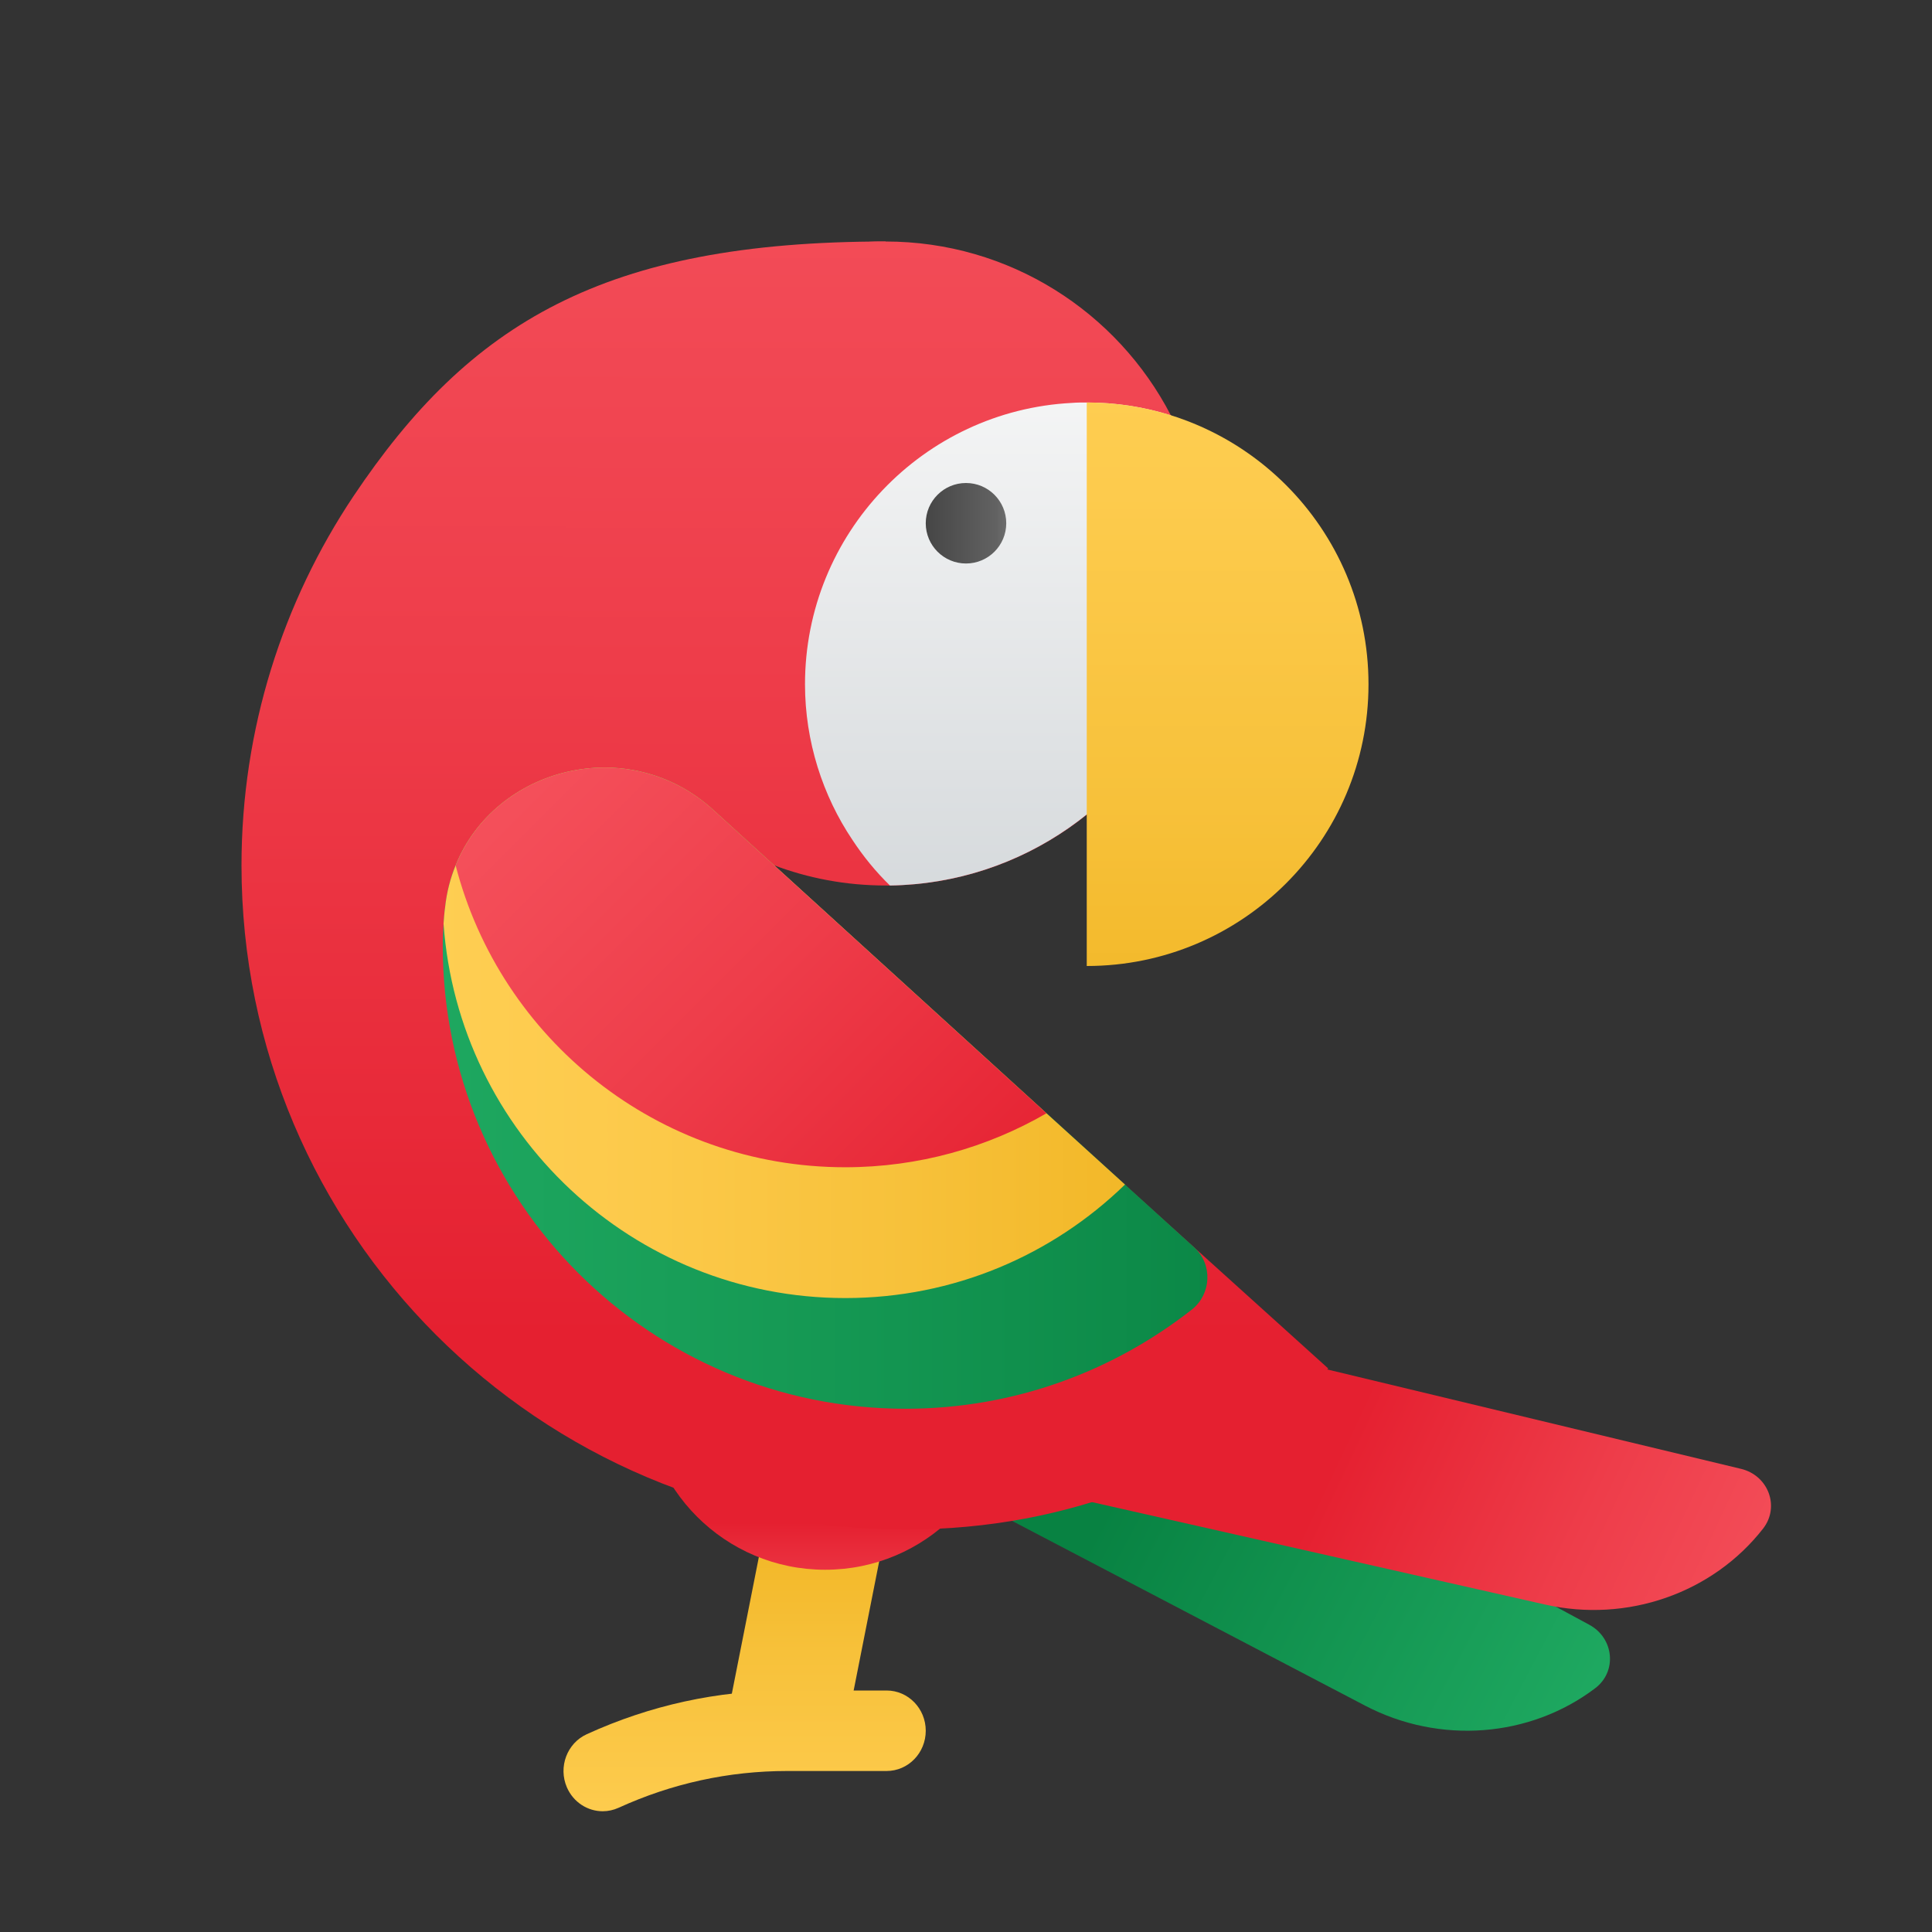 <svg xmlns="http://www.w3.org/2000/svg" viewBox="0 0 48 48"><rect x="0" y="0" width="48" height="48" fill="#333333" stroke="none"/><linearGradient id="EliNBJkabpXYjGjxbwYFda" x1="20" x2="20" y1="47.488" y2="37.428" gradientUnits="userSpaceOnUse"><stop offset="0" stop-color="#ffcf54"/><stop offset=".261" stop-color="#fdcb4d"/><stop offset=".639" stop-color="#f7c13a"/><stop offset="1" stop-color="#f0b421"/></linearGradient><polygon fill="url(#EliNBJkabpXYjGjxbwYFda)" points="21.011,43 18,43 18.989,38 22,38"/><linearGradient id="EliNBJkabpXYjGjxbwYFdb" x1="20.5" x2="20.5" y1="41.147" y2="37.822" gradientUnits="userSpaceOnUse"><stop offset="0" stop-color="#f44f5a"/><stop offset=".443" stop-color="#ee3d4a"/><stop offset="1" stop-color="#e52030"/></linearGradient><circle cx="20.5" cy="34.5" r="4.5" fill="url(#EliNBJkabpXYjGjxbwYFdb)"/><linearGradient id="EliNBJkabpXYjGjxbwYFdc" x1="40.602" x2="27.895" y1="43.359" y2="36.686" gradientUnits="userSpaceOnUse"><stop offset="0" stop-color="#21ad64"/><stop offset="1" stop-color="#088242"/></linearGradient><path fill="url(#EliNBJkabpXYjGjxbwYFdc)" d="M30.096,35.292l9.388,5.074c0.618,0.334,0.696,1.162,0.149,1.577l0,0	c-1.624,1.23-3.868,1.401-5.716,0.434l-12.163-6.365L30.096,35.292z"/><linearGradient id="EliNBJkabpXYjGjxbwYFdd" x1="43.495" x2="33.191" y1="41.047" y2="36.214" gradientUnits="userSpaceOnUse"><stop offset="0" stop-color="#f44f5a"/><stop offset=".443" stop-color="#ee3d4a"/><stop offset="1" stop-color="#e52030"/></linearGradient><path fill="url(#EliNBJkabpXYjGjxbwYFdd)" d="M32.877,34l10.377,2.493c0.683,0.164,0.971,0.944,0.549,1.485l0,0	c-1.254,1.606-3.378,2.347-5.413,1.887L25,36.838L32.877,34z"/><linearGradient id="EliNBJkabpXYjGjxbwYFde" x1="19.5" x2="19.5" y1="3.069" y2="33.219" gradientUnits="userSpaceOnUse"><stop offset="0" stop-color="#f44f5a"/><stop offset=".443" stop-color="#ee3d4a"/><stop offset="1" stop-color="#e52030"/></linearGradient><path fill="url(#EliNBJkabpXYjGjxbwYFde)" d="M33,34c-2.9,2.51-6.37,4-10.5,4C13.39,38,6,30.609,6,21.5c0-3.39,1.03-6.55,2.78-9.17	C11.66,8.029,15,6,22,6c0.15-0.01-3.03,15.229-3.3,15.089L33,34z"/><linearGradient id="EliNBJkabpXYjGjxbwYFdf" x1="22" x2="22" y1="3.062" y2="33.286" gradientUnits="userSpaceOnUse"><stop offset="0" stop-color="#f44f5a"/><stop offset=".443" stop-color="#ee3d4a"/><stop offset="1" stop-color="#e52030"/></linearGradient><path fill="url(#EliNBJkabpXYjGjxbwYFdf)" d="M30,14c0,4.37-3.53,7.94-7.89,8H22c-0.98,0-1.92-0.18-2.79-0.51	c-0.27-0.1-0.53-0.22-0.79-0.35c-0.57-0.28-1.11-0.64-1.6-1.05c-0.56-0.48-1.06-1.05-1.47-1.67C14.5,17.16,14,15.63,14,14	c0-4.27,3.36-7.77,7.58-7.99C21.72,6,21.86,6,22,6c3.08,0,5.76,1.75,7.09,4.32c0.15,0.29,0.29,0.58,0.4,0.89	C29.82,12.08,30,13.02,30,14z"/><linearGradient id="EliNBJkabpXYjGjxbwYFdg" x1="25" x2="25" y1="7.796" y2="30.464" gradientUnits="userSpaceOnUse"><stop offset="0" stop-color="#f9f9f9"/><stop offset="1" stop-color="#c2c8cc"/></linearGradient><path fill="url(#EliNBJkabpXYjGjxbwYFdg)" d="M30,14c0,1.06-0.21,2.07-0.59,3c-1.18,2.9-4,4.95-7.3,5c-0.35-0.34-0.66-0.72-0.93-1.13	C20.44,19.77,20,18.42,20,17c0-3.74,2.94-6.8,6.63-6.99C26.75,10,26.88,10,27,10c0.72,0,1.43,0.11,2.09,0.32	c0.15,0.29,0.29,0.58,0.4,0.89C29.82,12.08,30,13.02,30,14z"/><linearGradient id="EliNBJkabpXYjGjxbwYFdh" x1="23" x2="25" y1="12.999" y2="12.999" gradientUnits="userSpaceOnUse"><stop offset=".002" stop-color="#454545"/><stop offset=".013" stop-color="#464646"/><stop offset=".875" stop-color="#626262"/><stop offset="1" stop-color="#6d6d6d"/></linearGradient><circle cx="24" cy="13" r="1" fill="url(#EliNBJkabpXYjGjxbwYFdh)"/><linearGradient id="EliNBJkabpXYjGjxbwYFdi" x1="7.807" x2="33.696" y1="27.034" y2="27.034" gradientUnits="userSpaceOnUse"><stop offset="0" stop-color="#21ad64"/><stop offset="1" stop-color="#088242"/></linearGradient><path fill="url(#EliNBJkabpXYjGjxbwYFdi)" d="M29.62,32.529C27.66,34.07,25.19,35,22.5,35C16.15,35,11,29.849,11,23.5	c0-0.19,0.01-0.37,0.02-0.55c0.01-0.14,0.02-0.28,0.04-0.42c0.36-3.2,4.28-4.58,6.66-2.41l10.23,9.31l1.72,1.56	C30.13,31.409,30.1,32.14,29.62,32.529z"/><linearGradient id="EliNBJkabpXYjGjxbwYFdj" x1="18.5" x2="18.5" y1="47.488" y2="37.428" gradientUnits="userSpaceOnUse"><stop offset="0" stop-color="#ffcf54"/><stop offset=".261" stop-color="#fdcb4d"/><stop offset=".639" stop-color="#f7c13a"/><stop offset="1" stop-color="#f0b421"/></linearGradient><path fill="url(#EliNBJkabpXYjGjxbwYFdj)" d="M14.974,45c-0.373,0-0.728-0.222-0.89-0.594c-0.218-0.505,0.003-1.096,0.494-1.32	C16.156,42.365,17.832,42,19.558,42h2.469C22.564,42,23,42.447,23,43s-0.436,1-0.973,1h-2.469c-1.452,0-2.862,0.308-4.19,0.914	C15.24,44.972,15.106,45,14.974,45z"/><linearGradient id="EliNBJkabpXYjGjxbwYFdk" x1="9.239" x2="30.184" y1="25.659" y2="25.659" gradientUnits="userSpaceOnUse"><stop offset="0" stop-color="#ffcf54"/><stop offset=".261" stop-color="#fdcb4d"/><stop offset=".639" stop-color="#f7c13a"/><stop offset="1" stop-color="#f0b421"/></linearGradient><path fill="url(#EliNBJkabpXYjGjxbwYFdk)" d="M27.95,29.43c-1.8,1.75-4.25,2.82-6.95,2.82c-5.28,0-9.61-4.1-9.98-9.3	c0.01-0.14,0.02-0.28,0.04-0.42c0.04-0.37,0.13-0.71,0.26-1.03c0.98-2.44,4.29-3.3,6.4-1.38l8.28,7.54L27.95,29.43z"/><linearGradient id="EliNBJkabpXYjGjxbwYFdl" x1="12.997" x2="24.525" y1="19.895" y2="31.423" gradientUnits="userSpaceOnUse"><stop offset="0" stop-color="#f44f5a"/><stop offset=".443" stop-color="#ee3d4a"/><stop offset="1" stop-color="#e52030"/></linearGradient><path fill="url(#EliNBJkabpXYjGjxbwYFdl)" d="M26,27.659C24.53,28.51,22.82,29,21,29c-4.66,0-8.57-3.19-9.68-7.5	c0.98-2.44,4.29-3.3,6.4-1.38L26,27.659z"/><linearGradient id="EliNBJkabpXYjGjxbwYFdm" x1="30.5" x2="30.5" y1="6.937" y2="27.346" gradientUnits="userSpaceOnUse"><stop offset="0" stop-color="#ffcf54"/><stop offset=".261" stop-color="#fdcb4d"/><stop offset=".639" stop-color="#f7c13a"/><stop offset="1" stop-color="#f0b421"/></linearGradient><path fill="url(#EliNBJkabpXYjGjxbwYFdm)" d="M27,10v14c3.866,0,7-3.134,7-7C34,13.133,30.866,10,27,10z"/></svg>